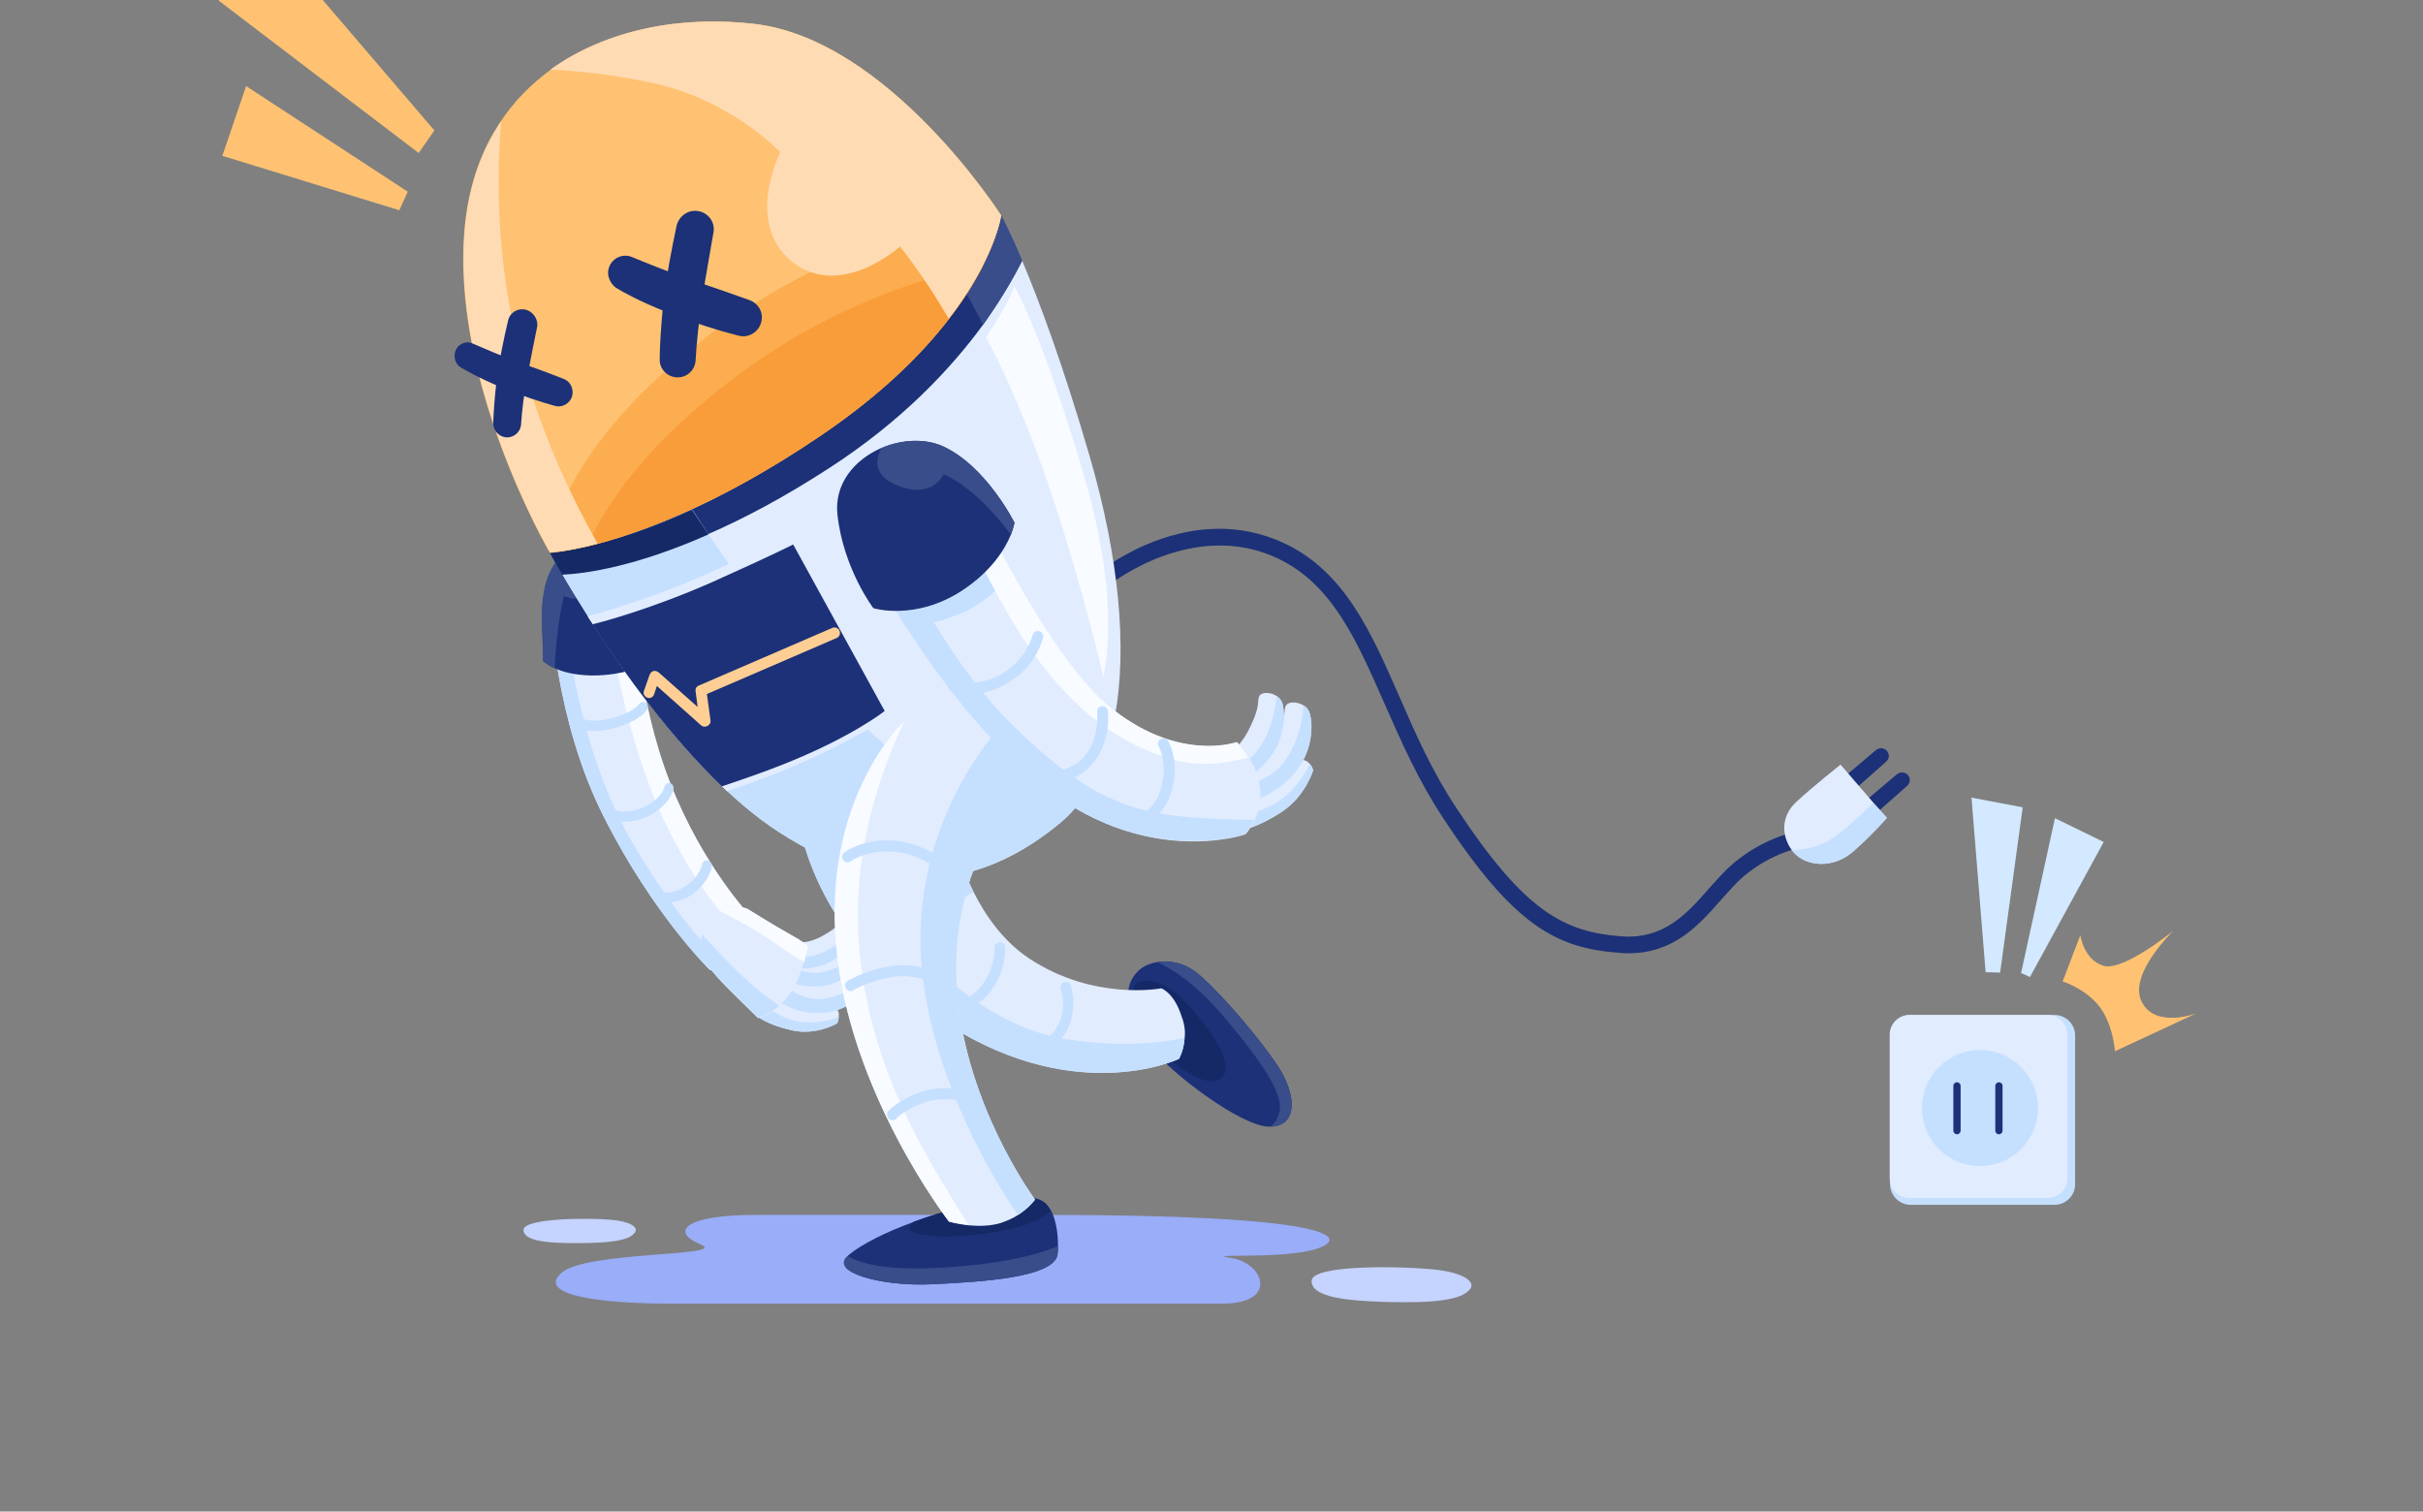 <svg width="420" height="262" viewBox="0 0 420 262" fill="none" xmlns="http://www.w3.org/2000/svg">
<rect x="0" y="0" width="420" height="262" fill="#808080" stroke="none"/>
<g clip-path="url(#clip0_3089_5212)">
<path d="M181.369 210.582C181.369 210.582 143.425 210.582 130.986 210.582C118.548 210.582 116.172 213.517 121.413 215.683C126.654 217.849 101.567 216.801 97.305 220.645C92.972 224.488 104.013 225.955 115.962 225.955C127.911 225.955 202.402 225.955 211.975 225.955C221.549 225.955 219.173 218.967 213.443 218.059C207.713 217.151 222.737 218.408 228.467 216.382C234.197 214.355 230.074 210.582 181.369 210.582Z" fill="#99ADF9"/>
<path d="M254.88 223.37C253.412 225.396 248.521 225.885 240.205 225.676C233.916 225.466 227.348 224.977 227.348 222.042C227.348 219.107 243.35 219.457 248.94 220.085C253.762 220.644 255.718 222.182 254.88 223.37Z" fill="#C5D3FF"/>
<path d="M110.092 213.586C109.114 215.053 105.76 215.472 99.89 215.472C95.487 215.472 90.875 215.263 90.736 213.236C90.596 211.14 101.846 211.07 105.829 211.419C109.184 211.699 110.651 212.677 110.092 213.586Z" fill="#C5D3FF"/>
<path d="M356.136 208.837H331.189C329.232 208.837 327.625 207.229 327.625 205.273V179.488C327.625 177.531 329.232 175.924 331.189 175.924H356.136C358.092 175.924 359.699 177.531 359.699 179.488V205.273C359.699 207.229 358.092 208.837 356.136 208.837Z" fill="#C5DFFF"/>
<path d="M354.947 207.649H330.979C329.092 207.649 327.555 206.111 327.555 204.225V179.348C327.555 177.461 329.092 175.924 330.979 175.924H354.947C356.834 175.924 358.371 177.461 358.371 179.348V204.225C358.371 206.111 356.834 207.649 354.947 207.649Z" fill="#E1ECFF"/>
<path d="M343.207 202.127C348.764 202.127 353.27 197.622 353.27 192.064C353.27 186.507 348.764 182.002 343.207 182.002C337.65 182.002 333.145 186.507 333.145 192.064C333.145 197.622 337.65 202.127 343.207 202.127Z" fill="#C5DFFF"/>
<path d="M339.223 196.608C338.873 196.608 338.594 196.329 338.594 195.979V188.223C338.594 187.873 338.873 187.594 339.223 187.594C339.572 187.594 339.852 187.873 339.852 188.223V195.979C339.852 196.329 339.572 196.608 339.223 196.608Z" fill="#1C3177"/>
<path d="M346.492 196.608C346.143 196.608 345.863 196.329 345.863 195.979V188.223C345.863 187.873 346.143 187.594 346.492 187.594C346.842 187.594 347.121 187.873 347.121 188.223V195.979C347.121 196.329 346.842 196.608 346.492 196.608Z" fill="#1C3177"/>
<path d="M282.273 165.233C281.784 165.233 281.295 165.233 280.806 165.163C269.975 164.394 262.568 160.691 250.129 141.753C245.797 135.185 242.862 128.476 239.997 121.978C235.105 110.867 230.913 101.224 221.409 96.752C206.805 89.903 192.479 101.224 192.34 101.364C191.711 101.853 190.802 101.783 190.313 101.154C189.824 100.525 189.894 99.617 190.523 99.127C191.152 98.638 206.385 86.549 222.597 94.166C233.079 99.058 237.691 109.609 242.582 120.79C245.378 127.219 248.312 133.857 252.505 140.146C264.315 158.035 271.093 161.529 281.016 162.298C288.423 162.857 292.406 158.385 296.249 153.982C297.647 152.445 298.905 150.977 300.372 149.72C306.032 144.898 311.972 143.99 312.251 143.99C313.02 143.85 313.789 144.409 313.859 145.177C313.998 145.946 313.439 146.715 312.671 146.785C312.601 146.785 307.29 147.623 302.259 151.886C300.931 153.004 299.743 154.401 298.415 155.869C294.502 160.341 290.17 165.233 282.273 165.233Z" fill="#1C3177"/>
<path d="M322.945 139.167L328.815 134.206C329.444 133.717 330.283 133.786 330.772 134.415C331.191 134.974 331.121 135.743 330.562 136.232L324.622 141.473L322.945 139.167Z" fill="#1C3177"/>
<path d="M319.309 134.976L325.178 130.014C325.807 129.525 326.646 129.595 327.135 130.224C327.554 130.783 327.484 131.552 326.925 132.041L320.986 137.282L319.309 134.976Z" fill="#1C3177"/>
<path d="M327.069 141.753C327.069 141.753 324.763 144.479 321.199 147.623C317.635 150.698 313.023 150.139 310.927 147.763C310.787 147.623 310.717 147.483 310.578 147.344C308.761 144.828 308.691 141.404 311.416 138.958C314.281 136.303 319.033 132.529 319.033 132.529L324.763 139.168L327.069 141.753Z" fill="#E1ECFF"/>
<path d="M327.066 141.753C327.066 141.753 324.76 144.479 321.196 147.623C317.632 150.698 313.02 150.139 310.924 147.763C310.784 147.623 310.714 147.484 310.574 147.344C312.251 147.344 315.116 146.994 317.702 145.247C319.868 143.78 322.663 141.194 324.69 139.168L327.066 141.753Z" fill="#C5DFFF"/>
<path d="M220.155 195.277C220.085 195.277 219.946 195.277 219.876 195.277C215.124 195.207 202.755 185.913 199.611 181.581C196.396 177.249 193.531 171.728 197.445 168.164C198.213 167.466 199.331 166.976 200.589 166.767C202.476 166.417 204.782 166.837 206.738 168.094C210.093 170.261 219.526 181.232 222.182 185.914C224.767 190.526 224.697 195.207 220.155 195.277Z" fill="#1C3177"/>
<path d="M220.156 195.277C220.855 194.858 221.344 194.159 221.763 192.762C222.462 190.316 220.016 185.424 211.98 176.061C207.158 170.4 203.036 167.885 200.59 166.767C202.477 166.417 204.783 166.837 206.739 168.094C210.093 170.261 219.527 181.232 222.182 185.914C224.768 190.526 224.698 195.207 220.156 195.277Z" fill="#384D89"/>
<path d="M196.533 171.17C197.232 169.214 201.285 169.563 204.778 172.987C208.272 176.411 213.583 183.19 212.255 186.124C210.928 189.059 205.897 186.683 201.774 182.631C197.651 178.578 195.415 174.315 196.533 171.17Z" fill="#142966"/>
<path d="M205.34 179.905C205.2 182.142 204.361 183.539 204.361 183.539C204.361 183.539 185.564 192.484 162.015 176.062C138.046 159.361 137.977 138.537 137.977 138.328C150.275 126.309 164.111 139.516 164.111 139.516C164.111 139.516 164.95 146.993 168.723 154.54C170.889 158.872 174.034 163.274 178.506 166.209C189.687 173.547 201.287 171.31 201.287 171.31C201.287 171.31 203.523 172.009 204.85 176.272C205.34 177.53 205.479 178.857 205.34 179.905Z" fill="#E1ECFF"/>
<path d="M205.34 179.905C205.2 182.142 204.361 183.539 204.361 183.539C204.361 183.539 185.564 192.484 162.015 176.062C138.046 159.361 137.977 138.537 137.977 138.328C150.275 126.309 164.111 139.516 164.111 139.516C164.111 139.516 164.95 146.993 168.723 154.54C166.836 155.937 164.461 157.405 162.644 157.964C158.8 159.082 154.678 159.082 154.678 159.082C154.678 159.082 166.487 176.761 183.957 179.975C193.39 181.583 200.658 180.884 205.34 179.905Z" fill="#C5DFFF"/>
<path d="M178.991 183.468C178.642 183.468 178.292 183.258 178.152 182.839C177.943 182.35 178.222 181.861 178.711 181.651C178.781 181.651 182.555 180.184 183.673 177.109C184.861 173.964 183.883 171.449 183.883 171.449C183.673 170.96 183.952 170.47 184.372 170.261C184.861 170.051 185.35 170.331 185.56 170.75C185.629 170.89 186.748 173.964 185.35 177.738C183.882 181.651 179.48 183.258 179.271 183.328C179.201 183.468 179.061 183.468 178.991 183.468Z" fill="#C5DFFF"/>
<path d="M162.78 176.269C162.29 176.269 161.871 175.92 161.871 175.431C161.871 174.942 162.22 174.522 162.71 174.452C162.78 174.452 167.671 174.103 170.117 170.889C172.563 167.674 172.423 164.39 172.423 164.32C172.353 163.831 172.772 163.342 173.261 163.342C173.75 163.272 174.24 163.691 174.24 164.18C174.24 164.32 174.519 168.163 171.584 172.007C168.579 175.85 163.059 176.199 162.78 176.269Z" fill="#C5DFFF"/>
<path d="M129.659 163.065C129.379 163.694 129.03 164.323 128.54 164.952C127.632 166.14 126.584 166.839 125.606 167.328C124.208 168.027 123.09 168.166 123.09 168.166C123.09 168.166 113.237 158.593 104.642 141.543C96.047 124.562 95.418 104.996 95.418 104.996C96.187 104.577 96.955 104.227 97.654 103.948C100.309 102.9 102.755 102.83 104.782 103.109C107.856 103.529 109.813 104.856 109.813 104.856C109.813 104.856 110.372 121.068 116.102 135.673C121.832 150.347 130.218 159.012 130.218 159.012C130.218 159.012 130.567 160.899 129.659 163.065Z" fill="#E1ECFF"/>
<path d="M129.658 163.063C126.584 160.338 120.714 154.119 115.054 142.1C108.276 127.705 105.55 109.187 104.852 103.107C107.926 103.527 109.883 104.854 109.883 104.854C109.883 104.854 110.442 121.066 116.172 135.671C121.902 150.345 130.287 159.01 130.287 159.01C130.287 159.01 130.567 160.897 129.658 163.063Z" fill="#F8FBFF"/>
<path d="M125.606 167.327C124.208 168.026 123.09 168.166 123.09 168.166C123.09 168.166 113.237 158.592 104.642 141.542C96.047 124.561 95.418 104.995 95.418 104.995C96.187 104.576 96.955 104.227 97.654 103.947C98.143 110.236 100.449 130.92 110.232 147.132C116.941 158.173 122.321 164.183 125.606 167.327Z" fill="#C5DFFF"/>
<path d="M145.103 177.39C145.103 177.39 141.469 179.557 137.207 178.578C132.944 177.6 131.337 176.203 131.337 176.203C131.337 176.203 129.939 174.106 130.987 172.918C131.057 172.848 131.057 172.848 131.127 172.778C132.455 171.59 134.272 171.381 134.272 171.381C134.272 171.381 136.787 173.337 138.604 173.966C140.421 174.595 143.636 173.966 144.823 174.735C145.382 175.084 145.452 175.713 145.382 176.272C145.382 176.901 145.103 177.39 145.103 177.39Z" fill="#E1ECFF"/>
<path d="M145.103 177.39C145.103 177.39 141.469 179.556 137.207 178.578C132.944 177.6 131.337 176.202 131.337 176.202C131.337 176.202 129.939 174.106 130.987 172.918C132.245 174.106 135.25 176.691 138.744 177.111C141.609 177.46 143.985 176.831 145.382 176.272C145.382 176.901 145.103 177.39 145.103 177.39Z" fill="#C5DFFF"/>
<path d="M143.776 175.432C140.142 175.991 137.557 175.013 135.6 173.965C133.644 172.916 132.875 171.589 132.875 171.589C132.875 171.589 132.875 169.982 133.923 169.143C134.482 168.654 135.391 168.444 136.788 168.863C136.788 168.863 139.513 171.239 144.056 169.632C148.598 168.025 148.318 167.047 149.296 166.767C149.995 166.557 150.904 167.606 151.113 168.794C151.253 169.353 151.183 169.912 150.974 170.401C150.205 171.938 147.41 174.803 143.776 175.432Z" fill="#E1ECFF"/>
<path d="M143.776 175.433C140.142 175.992 137.557 175.014 135.6 173.966C133.644 172.918 132.875 171.59 132.875 171.59C132.875 171.59 132.875 169.983 133.923 169.144C135.6 170.821 139.234 173.826 143.217 173.058C147.13 172.289 149.925 169.983 151.183 168.795C151.323 169.354 151.253 169.913 151.043 170.402C150.205 171.939 147.41 174.805 143.776 175.433Z" fill="#C5DFFF"/>
<path d="M143.006 170.821C139.512 171.38 137.066 170.402 135.25 169.423C133.363 168.445 132.664 167.187 132.664 167.187C132.664 167.187 132.664 165.65 133.642 164.811C134.201 164.322 135.04 164.113 136.368 164.532C136.368 164.532 138.953 166.768 143.286 165.231C147.618 163.693 147.339 162.785 148.247 162.505C148.876 162.296 149.784 163.344 149.994 164.462C150.134 164.951 150.064 165.51 149.854 165.999C149.086 167.537 146.43 170.262 143.006 170.821Z" fill="#E1ECFF"/>
<path d="M143.006 170.822C139.512 171.381 137.066 170.403 135.25 169.424C133.363 168.446 132.664 167.188 132.664 167.188C132.664 167.188 132.664 165.651 133.642 164.812C135.18 166.419 138.674 169.285 142.447 168.516C146.151 167.747 148.806 165.581 149.994 164.463C150.134 164.952 150.064 165.511 149.854 166C149.086 167.538 146.43 170.263 143.006 170.822Z" fill="#C5DFFF"/>
<path d="M142.518 167.328C139.513 168.307 137.137 167.818 135.39 167.189C133.573 166.56 132.805 165.582 132.805 165.582C132.805 165.582 132.595 164.184 133.433 163.345C133.853 162.856 134.621 162.577 135.879 162.716C135.879 162.716 138.465 164.324 142.168 162.437C145.872 160.48 145.522 159.712 146.291 159.292C146.85 159.013 147.759 159.782 148.108 160.76C148.248 161.179 148.318 161.668 148.178 162.157C147.619 163.555 145.522 166.35 142.518 167.328Z" fill="#E1ECFF"/>
<path d="M142.518 167.328C139.513 168.307 137.137 167.817 135.39 167.189C133.573 166.56 132.805 165.581 132.805 165.581C132.805 165.581 132.595 164.184 133.433 163.345C135.041 164.533 138.465 166.63 141.749 165.442C145.033 164.254 147.13 161.948 148.038 160.76C148.178 161.179 148.248 161.668 148.108 162.157C147.619 163.555 145.522 166.35 142.518 167.328Z" fill="#C5DFFF"/>
<path d="M140.072 163.973C140.072 163.973 139.863 165.161 139.373 166.769C138.814 168.585 137.976 170.822 136.718 172.569C136.159 173.267 135.6 173.896 135.041 174.385C133.154 176.132 131.407 176.482 131.407 176.482C131.407 176.482 126.027 171.311 124.489 169.564C122.952 167.887 121.694 166.07 121.694 166.07C121.694 166.07 121.275 164.113 121.694 162.017C121.904 160.899 122.323 159.711 123.162 158.802C123.581 158.383 124.07 158.034 124.489 157.754C126.795 156.566 129.451 157.475 129.451 157.475C129.451 157.475 134.622 160.689 136.928 161.947C139.234 163.205 140.072 163.973 140.072 163.973Z" fill="#E1ECFF"/>
<path d="M140.071 163.973C140.071 163.973 139.862 165.161 139.372 166.769C138.324 166.21 136.438 165.022 133.922 163.205C130.638 160.899 125.956 158.523 124.488 157.754C126.794 156.566 129.45 157.475 129.45 157.475C129.45 157.475 134.621 160.689 136.927 161.947C139.233 163.205 140.071 163.973 140.071 163.973Z" fill="#F8FBFF"/>
<path d="M135.041 174.316C133.154 175.993 131.407 176.412 131.407 176.412C131.407 176.412 126.027 171.171 124.489 169.494C122.952 167.817 121.694 166 121.694 166C121.694 166 121.275 164.044 121.694 161.947C123.86 164.393 129.66 170.682 133.713 173.337C134.202 173.757 134.692 174.036 135.041 174.316Z" fill="#C5DFFF"/>
<path d="M115.056 156.425C114.008 156.355 113.379 156.006 113.309 156.006C112.89 155.796 112.75 155.237 112.96 154.818C113.169 154.399 113.658 154.189 114.078 154.399C114.148 154.469 116.104 155.377 118.69 153.7C121.275 152.023 121.694 149.927 121.694 149.857C121.764 149.368 122.184 149.018 122.673 149.158C123.092 149.228 123.441 149.717 123.372 150.206C123.372 150.346 122.882 153.141 119.598 155.307C117.711 156.355 116.174 156.495 115.056 156.425Z" fill="#C5DFFF"/>
<path d="M107.575 142.38C106.107 142.24 105.129 141.751 105.059 141.751C104.64 141.541 104.5 140.982 104.71 140.563C104.919 140.143 105.408 139.934 105.758 140.143C105.828 140.213 108.273 141.401 111.488 139.934C114.632 138.536 115.191 136.51 115.191 136.37C115.331 135.881 115.75 135.601 116.17 135.741C116.589 135.881 116.868 136.37 116.729 136.859C116.729 136.999 115.96 139.794 112.047 141.611C110.3 142.38 108.763 142.519 107.575 142.38Z" fill="#C5DFFF"/>
<path d="M102.265 126.657C100.239 126.518 99.191 125.679 99.121 125.609C98.771 125.33 98.702 124.771 98.981 124.351C99.261 123.932 99.75 123.862 100.169 124.212C100.239 124.212 101.776 125.4 105.2 124.701C109.533 123.792 110.721 122.115 110.791 122.045C111.07 121.626 111.559 121.556 111.979 121.836C112.328 122.115 112.398 122.674 112.118 123.094C111.979 123.303 110.441 125.33 105.55 126.448C104.222 126.727 103.174 126.727 102.265 126.657Z" fill="#C5DFFF"/>
<path d="M112.61 114.987C112.61 114.987 108.417 117.153 102.477 117.084C99.542 117.014 97.516 116.455 96.188 115.826C94.791 115.197 94.162 114.568 94.162 114.568C94.162 114.568 94.232 113.31 94.022 109.187C93.323 96.19 99.193 94.513 103.036 94.373C103.945 94.373 104.923 94.513 105.762 94.792C108.557 95.771 110.933 98.286 111.841 101.361C113.029 105.624 112.61 114.987 112.61 114.987Z" fill="#1C3177"/>
<path d="M104.014 102.409C99.612 104.785 97.795 103.248 97.795 103.248C97.795 103.248 96.747 106.811 96.258 113.869C96.188 114.568 96.188 115.267 96.118 115.826C94.72 115.197 94.091 114.568 94.091 114.568C94.091 114.568 94.161 113.31 93.952 109.187C93.253 96.19 99.123 94.513 102.966 94.373C103.874 94.373 104.853 94.513 105.691 94.792C106.809 96.679 108.067 100.243 104.014 102.409Z" fill="#384D89"/>
<path d="M193.252 124.215C193.042 125.333 192.832 126.381 192.553 127.429C190.876 133.928 187.941 139.169 183.818 142.593C172.008 152.446 155.797 157.687 134.973 144.2C118.342 133.439 103.038 109.051 97.518 99.617C96.12 97.242 95.352 95.774 95.352 95.774C95.352 95.774 104.925 95.285 120.019 88.367C126.238 85.502 133.435 81.519 141.332 76.068C154.958 66.565 162.854 57.69 167.396 50.772C172.777 42.666 173.546 37.355 173.546 37.355C173.546 37.355 174.873 39.801 177.179 45.182C179.975 51.82 184.167 62.861 188.919 79.213C194.02 96.822 195.418 112.405 193.252 124.215Z" fill="#E1ECFF"/>
<path d="M177.179 45.179C175.572 48.394 173.336 52.167 170.401 56.29C164.671 64.117 156.146 73.131 143.567 81.237C135.811 86.268 128.893 89.902 122.813 92.557C110.375 98.078 101.78 99.335 97.448 99.545C96.05 97.169 95.281 95.702 95.281 95.702C95.281 95.702 104.855 95.213 119.948 88.295C126.168 85.43 133.365 81.447 141.261 75.996C154.888 66.493 162.784 57.618 167.326 50.7C172.707 42.594 173.475 37.283 173.475 37.283C173.475 37.283 174.943 39.869 177.179 45.179Z" fill="#1C3177"/>
<path d="M192.553 127.427C190.876 133.926 187.941 139.167 183.818 142.591C172.008 152.444 155.797 157.685 134.973 144.198C118.342 133.437 103.038 109.049 97.518 99.616C96.12 97.24 95.352 95.772 95.352 95.772C95.352 95.772 104.925 95.283 120.019 88.365C125.958 97.589 139.096 116.666 152.023 127.917C167.047 141.054 184.167 133.297 192.553 127.427Z" fill="#C5DFFF"/>
<path d="M122.813 92.628C110.375 98.148 101.78 99.406 97.448 99.616C96.05 97.24 95.281 95.772 95.281 95.772C95.281 95.772 104.855 95.283 119.948 88.365C120.787 89.623 121.765 91.091 122.813 92.628Z" fill="#142966"/>
<path d="M191.295 117.434C189.548 110.237 187.172 101.152 184.168 91.509C179.346 75.856 173.895 63.767 170.891 58.526C175.083 52.167 175.852 49.582 175.852 49.582C175.852 49.582 176.9 51.539 178.717 55.731C180.883 60.902 184.168 69.567 187.871 82.355C191.924 96.051 193.042 108.21 191.295 117.434Z" fill="#F8FBFF"/>
<path d="M177.178 45.179C175.57 48.394 173.334 52.167 170.399 56.29C169.281 54.124 168.303 52.237 167.395 50.7C172.775 42.594 173.544 37.283 173.544 37.283C173.544 37.283 174.941 39.869 177.178 45.179Z" fill="#384D89"/>
<path d="M155.305 123.305C155.305 123.305 149.016 128.057 136.228 133.368C132.664 134.835 129.17 136.093 126.026 137.141C125.746 136.861 125.467 136.582 125.187 136.302C116.243 127.707 108.207 116.597 102.756 108.211C102.407 107.722 102.127 107.233 101.848 106.814C102.407 106.674 111.77 104.298 123.161 99.197C134.97 93.956 137.975 91.58 137.975 91.58L155.305 123.305Z" fill="#E1ECFF"/>
<path d="M153.35 123.233C153.35 123.233 147.689 127.775 135.67 132.527C131.967 133.994 128.263 135.252 125.119 136.3C116.174 127.705 108.138 116.594 102.688 108.209L103.806 107.929C103.806 107.929 112.61 105.693 123.511 100.872C134.412 95.98 137.487 94.373 137.487 94.373L153.35 123.233Z" fill="#1C3177"/>
<path d="M122.181 125.959C121.971 125.959 121.692 125.889 121.552 125.749L113.865 118.901L113.376 120.369C113.166 120.858 112.677 121.137 112.188 120.928C111.699 120.718 111.419 120.229 111.629 119.74L112.607 116.945C112.747 116.665 112.957 116.386 113.236 116.316C113.516 116.246 113.865 116.316 114.145 116.525L120.923 122.535L120.573 119.81C120.504 119.39 120.713 118.971 121.133 118.831L144.262 108.839C144.751 108.629 145.311 108.839 145.52 109.328C145.73 109.817 145.52 110.376 145.031 110.586L122.53 120.299L123.159 124.841C123.229 125.26 123.019 125.61 122.67 125.819C122.46 125.889 122.32 125.959 122.181 125.959Z" fill="#FFCE94"/>
<path d="M173.544 37.354C173.544 37.354 172.496 44.831 164.46 55.243C159.848 61.253 152.86 68.24 142.378 75.368C125.188 87.108 111.632 92.069 103.526 94.235C98.215 95.633 95.28 95.773 95.28 95.773C95.28 95.773 77.74 65.865 80.605 38.752C81.374 31.694 83.54 25.824 86.825 21.003C89.201 17.439 92.135 14.504 95.49 12.058C105.203 5.07 118.27 2.624 130.988 4.162C154.188 7.027 173.544 37.354 173.544 37.354Z" fill="#FEC272"/>
<path d="M173.545 37.355C173.545 37.355 173.056 40.71 170.401 46.02C169.073 48.676 167.186 51.82 164.461 55.314C159.849 61.324 152.861 68.312 142.379 75.439C123.862 88.017 109.536 92.839 101.78 94.726C97.587 95.704 95.281 95.844 95.281 95.844C95.281 95.634 95.351 79.562 121.486 59.158C147.76 38.543 173.545 37.355 173.545 37.355Z" fill="#FCAD4F"/>
<path d="M170.398 46.02C169.07 48.675 167.184 51.819 164.458 55.313C159.847 61.323 152.859 68.311 142.377 75.438C123.859 88.017 109.534 92.838 101.777 94.725C104.712 88.017 111.141 78.094 125.606 66.773C143.355 52.868 160.895 47.836 170.398 46.02Z" fill="#F99D3A"/>
<path d="M173.542 37.354C173.542 37.354 172.494 44.831 164.458 55.243C159.986 47.556 156.003 42.735 156.003 42.735C156.003 42.735 145.731 52.029 137.345 45.39C128.96 38.682 135.249 26.383 135.249 26.383C135.249 26.383 126.793 17.299 113.027 14.364C106.179 12.897 99.96 12.268 95.418 12.058C105.131 5.07 118.198 2.624 130.916 4.162C154.186 7.027 173.542 37.354 173.542 37.354Z" fill="#FFDBB3"/>
<path d="M103.596 94.235C98.285 95.632 95.35 95.772 95.35 95.772C95.35 95.772 77.811 65.864 80.676 38.751C81.444 31.693 83.611 25.824 86.895 21.002C86.126 29.038 85.497 47.626 91.926 67.681C95.141 77.883 99.473 86.967 103.596 94.235Z" fill="#FFDBB3"/>
<path d="M183.395 215.965C183.395 216.384 183.395 216.803 183.325 217.293C183.045 221.415 170.397 222.184 161.592 222.603C152.928 223.023 143.773 220.577 146.918 217.712C146.988 217.642 146.988 217.642 147.058 217.572C149.294 215.685 153.626 213.519 158.448 211.772C161.243 210.724 164.108 209.885 166.973 209.187C170.747 208.278 178.433 206.461 180.949 208.348C181.438 208.698 181.857 209.257 182.207 209.885C182.975 211.353 183.395 213.519 183.395 215.965Z" fill="#1C3177"/>
<path d="M183.395 215.963C183.395 216.382 183.395 216.801 183.325 217.291C183.045 221.413 170.397 222.182 161.592 222.601C152.928 223.021 143.773 220.575 146.918 217.71C148.805 218.828 152.928 220.156 161.523 219.806C173.262 219.317 180.39 217.36 183.395 215.963Z" fill="#384D89"/>
<path d="M182.137 209.885C181.578 210.444 180.669 211.004 179.621 211.563C176.267 213.24 166.065 215.056 159.846 214.008C157.12 213.519 157.33 212.681 158.378 211.772C161.173 210.724 164.038 209.885 166.903 209.187C170.677 208.278 178.363 206.461 180.879 208.348C181.368 208.698 181.788 209.257 182.137 209.885Z" fill="#142966"/>
<path d="M166.418 176.342C169.214 194.231 179.416 207.927 179.416 207.927C179.416 207.927 178.438 209.325 176.481 210.582C175.642 211.141 174.664 211.561 173.476 211.98C171.659 212.539 169.703 212.539 168.026 212.399C165.999 212.19 164.532 211.77 164.532 211.77C164.532 211.77 147.132 189.339 144.966 163.764C142.799 138.188 156.565 125.33 156.565 125.33C156.565 125.33 156.705 125.261 156.845 125.121C158.243 124.212 164.392 120.858 171.799 125.051C172.358 125.33 172.847 125.68 173.266 125.959C178.927 129.663 179.765 133.436 179.765 133.436C179.765 133.436 175.922 136.791 173.057 141.822C170.192 146.713 163.623 158.453 166.418 176.342Z" fill="#E1ECFF"/>
<path d="M166.417 176.341C169.212 194.23 179.415 207.927 179.415 207.927C179.415 207.927 178.436 209.324 176.48 210.582C171.379 203.524 159.15 182.141 159.569 161.807C159.919 143.219 169.562 130.291 173.335 125.959C178.995 129.663 179.834 133.436 179.834 133.436C179.834 133.436 175.991 136.79 173.126 141.821C170.191 146.713 163.622 158.453 166.417 176.341Z" fill="#C5DFFF"/>
<path d="M167.951 212.331C165.925 212.122 164.457 211.702 164.457 211.702C164.457 211.702 147.058 189.271 144.891 163.696C142.725 138.12 156.491 125.262 156.491 125.262C156.491 125.262 156.631 125.192 156.771 125.053C154.115 130.503 148.176 144.619 148.735 160.551C149.434 181.026 158.308 196.818 164.527 206.881C165.715 208.907 166.903 210.724 167.951 212.331Z" fill="#F8FBFF"/>
<path d="M154.678 194.162C154.469 194.162 154.189 194.092 154.05 193.882C153.7 193.533 153.63 192.904 153.98 192.554C154.05 192.484 156.076 190.388 160.129 189.13C164.252 187.873 168.794 189.27 169.004 189.34C169.493 189.48 169.772 190.039 169.633 190.528C169.493 191.017 168.934 191.297 168.445 191.157C168.375 191.157 164.252 189.899 160.688 190.947C157.124 192.065 155.377 193.812 155.377 193.882C155.238 194.092 154.958 194.162 154.678 194.162Z" fill="#C5DFFF"/>
<path d="M147.477 171.801C147.128 171.801 146.848 171.661 146.639 171.312C146.359 170.823 146.499 170.264 146.988 169.984C147.128 169.914 151.251 167.538 155.932 167.329C160.684 167.049 164.667 169.774 164.807 169.914C165.226 170.194 165.366 170.823 165.017 171.242C164.737 171.661 164.108 171.801 163.689 171.452C163.619 171.452 160.125 169.006 156.002 169.215C151.74 169.425 147.966 171.591 147.896 171.661C147.826 171.801 147.617 171.801 147.477 171.801Z" fill="#C5DFFF"/>
<path d="M166.627 153.353C166.417 153.353 166.137 153.284 165.998 153.074C165.928 153.004 160.757 148.322 155.586 147.693C150.554 147.064 147.48 149.231 147.48 149.3C147.061 149.58 146.432 149.51 146.152 149.091C145.873 148.672 145.942 148.043 146.362 147.763C146.501 147.623 150.065 145.038 155.865 145.807C161.595 146.575 167.046 151.467 167.325 151.676C167.745 152.026 167.745 152.655 167.395 153.004C167.116 153.214 166.836 153.353 166.627 153.353Z" fill="#C5DFFF"/>
<path d="M227.623 133.507C227.623 133.507 226.295 138.049 222.102 140.774C217.91 143.499 215.534 143.779 215.534 143.779C215.534 143.779 212.809 143.359 212.809 141.612C212.809 141.543 212.809 141.473 212.809 141.403C212.948 139.516 214.276 137.839 214.276 137.839C214.276 137.839 217.84 137.21 219.796 136.232C221.753 135.253 223.849 132.109 225.387 131.76C226.155 131.62 226.645 131.969 227.064 132.458C227.483 132.948 227.623 133.507 227.623 133.507Z" fill="#E1ECFF"/>
<path d="M227.623 133.509C227.623 133.509 226.295 138.051 222.102 140.776C217.91 143.501 215.534 143.781 215.534 143.781C215.534 143.781 212.809 143.362 212.809 141.615C214.695 141.475 219.168 140.916 222.312 138.4C224.898 136.374 226.365 133.928 227.064 132.391C227.483 132.95 227.623 133.509 227.623 133.509Z" fill="#C5DFFF"/>
<path d="M225.038 133.157C222.522 136.581 219.657 137.909 217.281 138.747C214.906 139.586 213.298 139.237 213.298 139.237C213.298 139.237 212.04 138.049 212.25 136.581C212.32 135.743 212.879 134.834 214.346 133.996C214.346 133.996 218.33 133.507 220.845 128.615C223.361 123.723 222.313 123.234 222.942 122.256C223.361 121.557 224.898 121.627 225.946 122.256C226.435 122.536 226.855 123.025 226.995 123.584C227.623 125.331 227.554 129.733 225.038 133.157Z" fill="#E1ECFF"/>
<path d="M225.038 133.157C222.522 136.581 219.657 137.909 217.281 138.747C214.906 139.586 213.298 139.236 213.298 139.236C213.298 139.236 212.04 138.048 212.25 136.581C214.836 136.441 220.146 135.742 222.732 131.899C225.317 128.126 225.876 124.143 225.946 122.256C226.435 122.535 226.855 123.025 226.995 123.584C227.623 125.331 227.554 129.733 225.038 133.157Z" fill="#C5DFFF"/>
<path d="M220.356 130.991C217.98 134.205 215.254 135.533 212.948 136.302C210.712 137.07 209.175 136.721 209.175 136.721C209.175 136.721 207.987 135.603 208.197 134.205C208.267 133.437 208.826 132.528 210.223 131.76C210.223 131.76 213.997 131.34 216.372 126.659C218.748 122.047 217.77 121.557 218.329 120.579C218.748 119.95 220.146 119.95 221.194 120.579C221.683 120.859 222.033 121.278 222.242 121.837C222.801 123.584 222.731 127.777 220.356 130.991Z" fill="#E1ECFF"/>
<path d="M220.356 130.99C217.98 134.205 215.254 135.533 212.948 136.301C210.712 137.07 209.175 136.721 209.175 136.721C209.175 136.721 207.987 135.602 208.197 134.205C210.642 134.065 215.674 133.436 218.189 129.803C220.635 126.239 221.124 122.465 221.264 120.648C221.753 120.928 222.103 121.347 222.312 121.906C222.801 123.583 222.731 127.776 220.356 130.99Z" fill="#C5DFFF"/>
<path d="M218.471 137.211C218.541 139.237 218.051 140.914 217.492 142.172C216.724 143.779 215.885 144.618 215.885 144.618C215.885 144.618 198.206 150.837 179.618 135.324C170.045 127.358 162.358 116.946 157.187 108.77C152.296 101.013 149.57 95.213 149.57 95.213C149.57 95.213 148.103 90.671 150.828 86.758C151.667 85.5 152.924 84.312 154.881 83.334C158.165 81.657 160.891 81.517 163.057 82.076C166.691 82.985 168.717 85.71 168.717 85.71C168.717 85.71 171.442 91.719 175.495 99.127C180.247 107.722 186.816 118.204 193.105 123.095C204.774 132.179 214.488 128.685 214.488 128.685C214.488 128.685 215.536 129.734 216.584 131.341C217.353 132.808 218.401 134.905 218.471 137.211Z" fill="#E1ECFF"/>
<path d="M175.287 98.986C173.82 101.292 170.955 104.716 165.644 106.673C162.22 108.001 159.215 108.49 157.049 108.699C152.158 100.943 149.432 95.143 149.432 95.143C149.432 95.143 146.917 87.246 154.673 83.194C163.408 78.651 168.509 85.57 168.509 85.57C168.509 85.57 171.235 91.649 175.287 98.986Z" fill="#C5DFFF"/>
<path d="M217.422 142.103C216.653 143.71 215.815 144.549 215.815 144.549C215.815 144.549 198.136 150.768 179.548 135.255C169.974 127.289 162.288 116.877 157.117 108.701C152.225 100.945 149.5 95.145 149.5 95.145C149.5 95.145 148.033 90.603 150.758 86.689C153.064 91.93 162.917 113.313 175.425 125.612C189.75 139.657 197.507 141.404 211.273 141.963C213.509 142.033 215.605 142.103 217.422 142.103Z" fill="#C5DFFF"/>
<path d="M216.375 131.27C212.811 132.318 207.85 133.087 202.679 131.48C193.036 128.475 185.139 122.396 177.383 110.726C171.024 101.083 164.875 86.828 162.918 82.006C166.552 82.914 168.578 85.64 168.578 85.64C168.578 85.64 171.303 91.649 175.356 99.056C180.108 107.651 186.677 118.133 192.966 123.025C204.636 132.109 214.349 128.615 214.349 128.615C214.349 128.615 215.327 129.593 216.375 131.27Z" fill="#F8FBFF"/>
<path d="M167.951 120.301C166.204 120.301 165.086 119.882 165.016 119.882C164.527 119.672 164.248 119.113 164.457 118.624C164.667 118.135 165.226 117.856 165.715 118.065C165.855 118.135 169.139 119.253 173.541 116.877C177.944 114.431 178.992 110.099 178.992 110.099C179.132 109.61 179.621 109.26 180.11 109.4C180.599 109.54 180.949 110.029 180.809 110.518C180.739 110.728 179.621 115.689 174.38 118.554C171.934 119.952 169.628 120.301 167.951 120.301Z" fill="#C5DFFF"/>
<path d="M181.295 135.955C180.736 135.955 180.316 135.535 180.316 134.976C180.316 134.417 180.736 133.998 181.295 133.998C181.365 133.998 185.697 133.928 188.143 130.923C190.658 127.849 190.169 123.516 190.169 123.446C190.099 122.887 190.519 122.468 191.008 122.398C191.497 122.328 191.986 122.748 192.056 123.237C192.056 123.446 192.615 128.408 189.61 132.111C186.605 135.955 181.504 135.955 181.295 135.955Z" fill="#C5DFFF"/>
<path d="M196.67 144.13C196.321 144.13 195.902 143.92 195.762 143.501C195.552 143.012 195.832 142.453 196.321 142.243C196.391 142.243 200.304 140.636 201.352 136.374C202.4 132.041 200.933 129.525 200.863 129.456C200.583 129.036 200.723 128.407 201.142 128.128C201.562 127.848 202.191 127.988 202.47 128.407C202.54 128.547 204.497 131.692 203.169 136.793C201.841 142.034 197.159 143.92 196.95 143.99C196.88 144.13 196.81 144.13 196.67 144.13Z" fill="#C5DFFF"/>
<path d="M175.847 90.602C175.847 90.602 175.707 91.44 175.218 92.698C174.239 95.074 171.933 98.987 166.692 102.411C158.586 107.652 151.389 105.416 151.389 105.416C151.389 105.416 146.218 98.638 145.17 89.274C144.541 83.893 148.105 79.701 152.717 77.674C156.141 76.207 160.124 75.927 163.338 77.325C170.955 80.749 175.847 90.602 175.847 90.602Z" fill="#1C3177"/>
<path d="M175.847 90.602C175.847 90.602 175.708 91.44 175.219 92.698C175.219 92.628 175.149 92.628 175.149 92.558C168.65 83.963 163.549 82.216 163.549 82.216C163.549 82.216 161.662 86.688 155.443 84.103C151.11 82.356 151.879 79.281 152.788 77.674C156.212 76.207 160.195 75.927 163.409 77.325C170.956 80.749 175.847 90.602 175.847 90.602Z" fill="#384D89"/>
<path d="M90.943 53.636C89.615 53.426 88.357 54.264 88.078 55.522C87.449 58.178 86.47 62.72 86.051 66.214C85.702 69.149 85.562 71.594 85.492 73.272C85.422 74.46 86.331 75.578 87.519 75.787C88.916 75.997 90.174 75.019 90.314 73.621C90.453 71.455 90.803 68.17 91.572 64.397C92.27 60.833 92.759 58.318 93.109 56.64C93.319 55.243 92.34 53.915 90.943 53.636Z" fill="#1C3177"/>
<path d="M78.857 61.113C79.206 59.715 80.674 58.947 82.001 59.575C84.098 60.484 87.172 61.812 90.107 62.86C93.112 63.908 95.907 64.956 97.654 65.655C98.842 66.074 99.471 67.332 99.192 68.59C98.842 69.918 97.445 70.756 96.117 70.337C93.811 69.708 90.177 68.52 86.334 66.913C82.91 65.445 80.953 64.327 79.765 63.628C78.996 63.069 78.647 62.091 78.857 61.113Z" fill="#1C3177"/>
<path d="M120.993 36.584C119.316 36.304 117.709 37.422 117.289 39.099C116.521 42.593 115.403 48.463 114.914 53.075C114.564 56.919 114.354 60.063 114.354 62.229C114.285 63.837 115.473 65.164 117.01 65.374C118.827 65.653 120.434 64.326 120.574 62.509C120.713 59.714 121.133 55.451 121.901 50.56C122.67 45.878 123.299 42.593 123.648 40.427C124.068 38.61 122.81 36.863 120.993 36.584Z" fill="#1C3177"/>
<path d="M105.478 46.645C105.897 44.828 107.854 43.85 109.531 44.549C112.256 45.667 116.24 47.274 120.083 48.602C123.996 49.929 127.63 51.187 129.936 52.026C131.473 52.585 132.381 54.192 131.962 55.799C131.543 57.546 129.726 58.664 127.979 58.175C124.974 57.407 120.292 56.009 115.261 53.983C110.789 52.166 108.203 50.768 106.736 49.86C105.758 49.091 105.199 47.833 105.478 46.645Z" fill="#1C3177"/>
<path d="M357.531 170.123C357.531 170.123 361.095 171.171 363.681 174.176C366.266 177.251 366.615 182.212 366.615 182.212L380.731 175.643C380.731 175.643 373.603 178.369 371.227 173.617C368.852 168.865 376.748 161.318 376.748 161.318C376.748 161.318 368.013 168.446 364.589 167.398C361.165 166.35 360.606 162.087 360.606 162.087L357.531 170.123Z" fill="#FEC272"/>
<path d="M344.184 168.515L346.7 168.585L350.613 139.935L341.738 138.258L344.184 168.515Z" fill="#D2E9FF"/>
<path d="M350.332 168.654L356.202 141.82L364.657 145.943L351.869 169.353L350.332 168.654Z" fill="#D2E9FF"/>
<path d="M70.683 33.228L69.216 36.443L38.539 27.009L42.662 14.92L70.683 33.228Z" fill="#FEC272"/>
<path d="M75.295 22.609L72.57 26.522L37.91 0.108L47.483 -9.885L75.295 22.609Z" fill="#FEC272"/>
</g>
<defs>
<clipPath id="clip0_3089_5212">
<rect width="419.272" height="261.321" fill="white" transform="translate(0.09)"/>
</clipPath>
</defs>
</svg>
